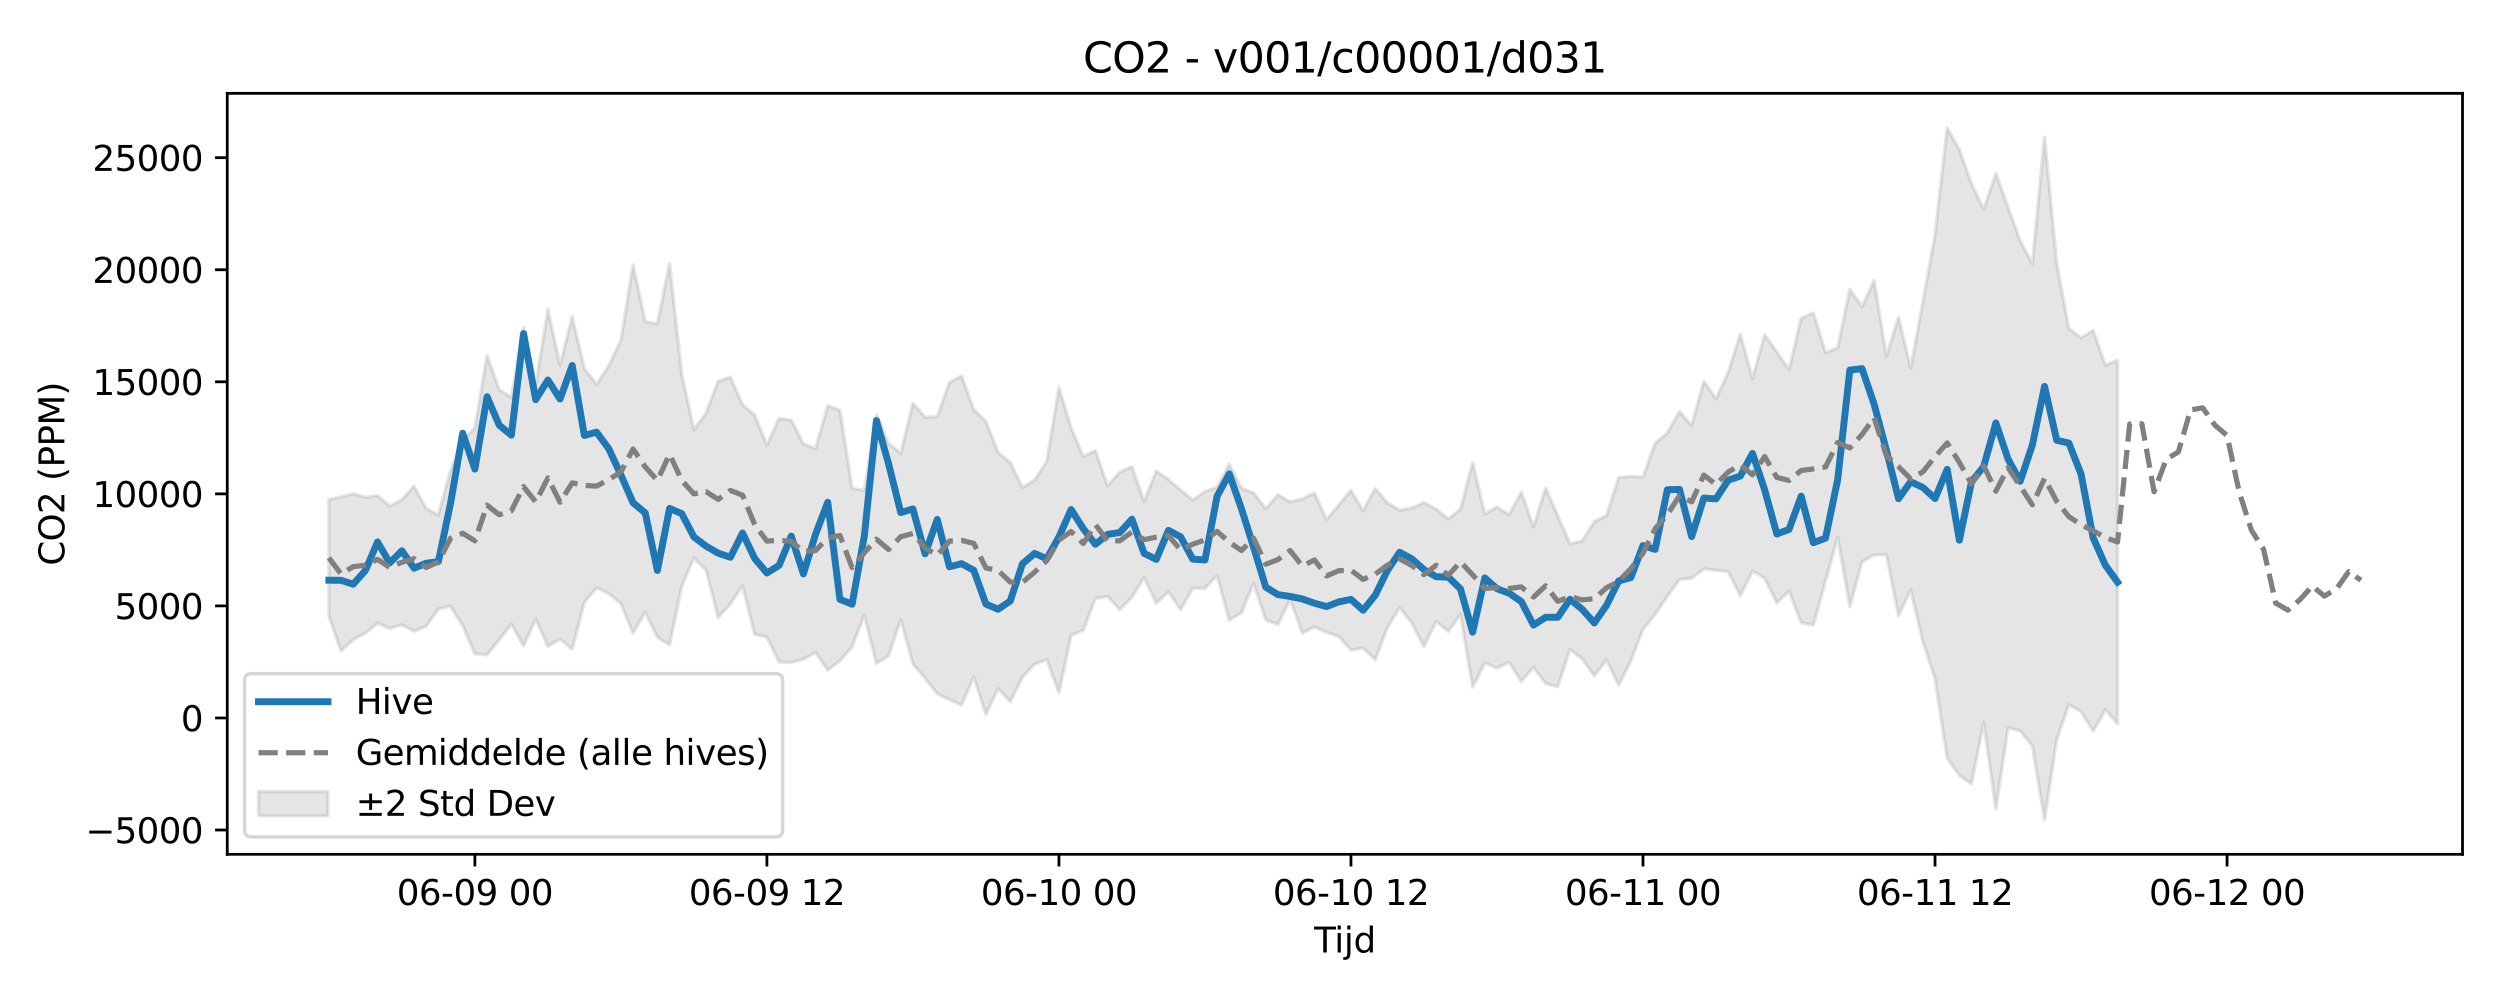 <?xml version="1.0" encoding="utf-8" standalone="no"?>
<!DOCTYPE svg PUBLIC "-//W3C//DTD SVG 1.1//EN"
  "http://www.w3.org/Graphics/SVG/1.1/DTD/svg11.dtd">
<svg xmlns:xlink="http://www.w3.org/1999/xlink" width="720pt" height="288pt" viewBox="0 0 720 288" xmlns="http://www.w3.org/2000/svg" version="1.1">
 <defs>
  <style type="text/css">*{stroke-linejoin: round; stroke-linecap: butt}</style>
 </defs>
 <g id="figure_1">
  <g id="patch_1">
   <path d="M 0 288 
L 720 288 
L 720 0 
L 0 0 
z
" style="fill: #ffffff"/>
  </g>
  <g id="axes_1">
   <g id="patch_2">
    <path d="M 65.45 246.04 
L 709.2 246.04 
L 709.2 26.88 
L 65.45 26.88 
z
" style="fill: #ffffff"/>
   </g>
   <g id="FillBetweenPolyCollection_1">
    <defs>
     <path id="m5244ce7e10" d="M 94.711 -144.107 
L 94.711 -110.605 
L 98.216 -100.515 
L 101.72 -103.811 
L 105.224 -105.642 
L 108.729 -108.544 
L 112.233 -106.975 
L 115.737 -108.066 
L 119.242 -106.211 
L 122.746 -107.614 
L 126.251 -112.618 
L 129.755 -113.443 
L 133.259 -107.786 
L 136.764 -99.717 
L 140.268 -99.405 
L 143.772 -103.745 
L 147.277 -108.27 
L 150.781 -101.955 
L 154.285 -109.756 
L 157.79 -101.806 
L 161.294 -103.96 
L 164.798 -101.044 
L 168.303 -114.542 
L 171.807 -118.716 
L 175.312 -117.086 
L 178.816 -114.177 
L 182.32 -105.667 
L 185.825 -111.736 
L 189.329 -104.49 
L 192.833 -102.254 
L 196.338 -119.076 
L 199.842 -127.351 
L 203.346 -123.786 
L 206.851 -110.171 
L 210.355 -114.088 
L 213.859 -119.336 
L 217.364 -105.314 
L 220.868 -104.504 
L 224.372 -97.335 
L 227.877 -97.177 
L 231.381 -98.163 
L 234.886 -100.057 
L 238.39 -95.012 
L 241.894 -97.695 
L 245.399 -101.659 
L 248.903 -110.799 
L 252.407 -96.98 
L 255.912 -99.143 
L 259.416 -109.472 
L 262.92 -96.816 
L 266.425 -92.606 
L 269.929 -88.187 
L 273.433 -86.468 
L 276.938 -84.993 
L 280.442 -93.028 
L 283.947 -82.207 
L 287.451 -89.719 
L 290.955 -85.913 
L 294.46 -92.959 
L 297.964 -96.705 
L 301.468 -98.048 
L 304.973 -88.462 
L 308.477 -105.051 
L 311.981 -106.446 
L 315.486 -115.63 
L 318.99 -116.232 
L 322.494 -112.45 
L 325.999 -115.993 
L 329.503 -121.655 
L 333.007 -114.295 
L 336.512 -117.542 
L 340.016 -112.461 
L 343.521 -118.574 
L 347.025 -118.573 
L 350.529 -122.231 
L 354.034 -109.398 
L 357.538 -111.501 
L 361.042 -119.966 
L 364.547 -109.494 
L 368.051 -108.139 
L 371.555 -115.425 
L 375.06 -105.657 
L 378.564 -107.45 
L 382.068 -105.893 
L 385.573 -104.692 
L 389.077 -100.757 
L 392.582 -101.395 
L 396.086 -98.008 
L 399.59 -107.343 
L 403.095 -112.953 
L 406.599 -108.597 
L 410.103 -101.781 
L 413.608 -109.017 
L 417.112 -106.128 
L 420.616 -111.037 
L 424.121 -90.12 
L 427.625 -97.076 
L 431.129 -95.622 
L 434.634 -97.276 
L 438.138 -91.741 
L 441.643 -95.83 
L 445.147 -91.153 
L 448.651 -90.254 
L 452.156 -100.965 
L 455.66 -98.223 
L 459.164 -93.38 
L 462.669 -97.934 
L 466.173 -90.638 
L 469.677 -97.667 
L 473.182 -106.684 
L 476.686 -111.089 
L 480.19 -116.275 
L 483.695 -121.079 
L 487.199 -121.437 
L 490.703 -124.173 
L 494.208 -123.781 
L 497.712 -123.364 
L 501.217 -116.416 
L 504.721 -123.534 
L 508.225 -121.498 
L 511.73 -114.367 
L 515.234 -117.801 
L 518.738 -108.666 
L 522.243 -107.972 
L 525.747 -120.616 
L 529.251 -133.316 
L 532.756 -113.282 
L 536.26 -126.2 
L 539.764 -128.179 
L 543.269 -128.191 
L 546.773 -110.651 
L 550.278 -118.142 
L 553.782 -103.223 
L 557.286 -92.496 
L 560.791 -69.696 
L 564.295 -64.666 
L 567.799 -62.239 
L 571.304 -79.957 
L 574.808 -55.011 
L 578.312 -78.392 
L 581.817 -77.546 
L 585.321 -73.177 
L 588.825 -51.922 
L 592.33 -75.005 
L 595.834 -85.092 
L 599.338 -83.055 
L 602.843 -77.421 
L 606.347 -83.582 
L 609.852 -79.598 
L 609.852 -184.232 
L 609.852 -184.232 
L 606.347 -182.8 
L 602.843 -192.86 
L 599.338 -190.712 
L 595.834 -193.347 
L 592.33 -212.213 
L 588.825 -248.52 
L 585.321 -212.056 
L 581.817 -218.574 
L 578.312 -228.282 
L 574.808 -238.042 
L 571.304 -227.746 
L 567.799 -235.054 
L 564.295 -244.946 
L 560.791 -251.158 
L 557.286 -220.424 
L 553.782 -201.003 
L 550.278 -181.959 
L 546.773 -196.606 
L 543.269 -185.353 
L 539.764 -207.194 
L 536.26 -199.543 
L 532.756 -204.684 
L 529.251 -187.857 
L 525.747 -186.425 
L 522.243 -197.906 
L 518.738 -196.319 
L 515.234 -181.488 
L 511.73 -186.629 
L 508.225 -191.543 
L 504.721 -178.943 
L 501.217 -191.816 
L 497.712 -180.768 
L 494.208 -173.107 
L 490.703 -178.162 
L 487.199 -165.482 
L 483.695 -169.464 
L 480.19 -163.301 
L 476.686 -160.363 
L 473.182 -150.656 
L 469.677 -150.837 
L 466.173 -150.455 
L 462.669 -139.494 
L 459.164 -137.759 
L 455.66 -132.231 
L 452.156 -131.363 
L 448.651 -139.393 
L 445.147 -147.418 
L 441.643 -136.262 
L 438.138 -146.226 
L 434.634 -139.749 
L 431.129 -141.965 
L 427.625 -139.939 
L 424.121 -154.752 
L 420.616 -141.346 
L 417.112 -138.514 
L 413.608 -141.375 
L 410.103 -143.241 
L 406.599 -141.664 
L 403.095 -141.074 
L 399.59 -143.122 
L 396.086 -147.345 
L 392.582 -140.862 
L 389.077 -146.812 
L 385.573 -142.6 
L 382.068 -138.37 
L 378.564 -146.004 
L 375.06 -144.327 
L 371.555 -143.481 
L 368.051 -145.54 
L 364.547 -141.504 
L 361.042 -146.01 
L 357.538 -147.397 
L 354.034 -154.323 
L 350.529 -147.706 
L 347.025 -146.436 
L 343.521 -143.962 
L 340.016 -146.854 
L 336.512 -149.885 
L 333.007 -152.333 
L 329.503 -143.501 
L 325.999 -153.59 
L 322.494 -152.058 
L 318.99 -148.065 
L 315.486 -158.19 
L 311.981 -156.49 
L 308.477 -164.799 
L 304.973 -176.457 
L 301.468 -155.068 
L 297.964 -149.703 
L 294.46 -147.623 
L 290.955 -154.805 
L 287.451 -157.713 
L 283.947 -166.626 
L 280.442 -169.997 
L 276.938 -179.731 
L 273.433 -177.877 
L 269.929 -168.012 
L 266.425 -167.811 
L 262.92 -171.88 
L 259.416 -157.426 
L 255.912 -160.339 
L 252.407 -168.451 
L 248.903 -146.719 
L 245.399 -147.43 
L 241.894 -169.866 
L 238.39 -171.147 
L 234.886 -158.821 
L 231.381 -160.181 
L 227.877 -167.037 
L 224.372 -167.461 
L 220.868 -159.801 
L 217.364 -168.442 
L 213.859 -171.435 
L 210.355 -179.41 
L 206.851 -178.178 
L 203.346 -169.042 
L 199.842 -164.179 
L 196.338 -180.229 
L 192.833 -212.105 
L 189.329 -194.736 
L 185.825 -195.345 
L 182.32 -211.694 
L 178.816 -189.981 
L 175.312 -182.62 
L 171.807 -177.287 
L 168.303 -181.856 
L 164.798 -196.821 
L 161.294 -182.765 
L 157.79 -198.879 
L 154.285 -177.098 
L 150.781 -193.75 
L 147.277 -173.494 
L 143.772 -175.742 
L 140.268 -185.632 
L 136.764 -164.779 
L 133.259 -161.066 
L 129.755 -152.504 
L 126.251 -139.712 
L 122.746 -141.507 
L 119.242 -147.998 
L 115.737 -144.077 
L 112.233 -142.21 
L 108.729 -145.263 
L 105.224 -144.799 
L 101.72 -145.789 
L 98.216 -144.871 
L 94.711 -144.107 
z
" style="stroke: #808080; stroke-opacity: 0.2"/>
    </defs>
    <g clip-path="url(#pc3c3905e99)">
     <use xlink:href="#m5244ce7e10" x="0" y="288" style="fill: #808080; fill-opacity: 0.2; stroke: #808080; stroke-opacity: 0.2"/>
    </g>
   </g>
   <g id="matplotlib.axis_1">
    <g id="xtick_1">
     <g id="line2d_1">
      <defs>
       <path id="m44a7cd082e" d="M 0 0 
L 0 3.5 
" style="stroke: #000000; stroke-width: 0.8"/>
      </defs>
      <g>
       <use xlink:href="#m44a7cd082e" x="136.764" y="246.04" style="stroke: #000000; stroke-width: 0.8"/>
      </g>
     </g>
     <g id="text_1">
      <!-- 06-09 00 -->
      <g transform="translate(114.283 260.638) scale(0.1 -0.1)">
       <defs>
        <path id="DejaVuSans-30" d="M 2034 4250 
Q 1547 4250 1301 3770 
Q 1056 3291 1056 2328 
Q 1056 1369 1301 889 
Q 1547 409 2034 409 
Q 2525 409 2770 889 
Q 3016 1369 3016 2328 
Q 3016 3291 2770 3770 
Q 2525 4250 2034 4250 
z
M 2034 4750 
Q 2819 4750 3233 4129 
Q 3647 3509 3647 2328 
Q 3647 1150 3233 529 
Q 2819 -91 2034 -91 
Q 1250 -91 836 529 
Q 422 1150 422 2328 
Q 422 3509 836 4129 
Q 1250 4750 2034 4750 
z
" transform="scale(0.016)"/>
        <path id="DejaVuSans-36" d="M 2113 2584 
Q 1688 2584 1439 2293 
Q 1191 2003 1191 1497 
Q 1191 994 1439 701 
Q 1688 409 2113 409 
Q 2538 409 2786 701 
Q 3034 994 3034 1497 
Q 3034 2003 2786 2293 
Q 2538 2584 2113 2584 
z
M 3366 4563 
L 3366 3988 
Q 3128 4100 2886 4159 
Q 2644 4219 2406 4219 
Q 1781 4219 1451 3797 
Q 1122 3375 1075 2522 
Q 1259 2794 1537 2939 
Q 1816 3084 2150 3084 
Q 2853 3084 3261 2657 
Q 3669 2231 3669 1497 
Q 3669 778 3244 343 
Q 2819 -91 2113 -91 
Q 1303 -91 875 529 
Q 447 1150 447 2328 
Q 447 3434 972 4092 
Q 1497 4750 2381 4750 
Q 2619 4750 2861 4703 
Q 3103 4656 3366 4563 
z
" transform="scale(0.016)"/>
        <path id="DejaVuSans-2d" d="M 313 2009 
L 1997 2009 
L 1997 1497 
L 313 1497 
L 313 2009 
z
" transform="scale(0.016)"/>
        <path id="DejaVuSans-39" d="M 703 97 
L 703 672 
Q 941 559 1184 500 
Q 1428 441 1663 441 
Q 2288 441 2617 861 
Q 2947 1281 2994 2138 
Q 2813 1869 2534 1725 
Q 2256 1581 1919 1581 
Q 1219 1581 811 2004 
Q 403 2428 403 3163 
Q 403 3881 828 4315 
Q 1253 4750 1959 4750 
Q 2769 4750 3195 4129 
Q 3622 3509 3622 2328 
Q 3622 1225 3098 567 
Q 2575 -91 1691 -91 
Q 1453 -91 1209 -44 
Q 966 3 703 97 
z
M 1959 2075 
Q 2384 2075 2632 2365 
Q 2881 2656 2881 3163 
Q 2881 3666 2632 3958 
Q 2384 4250 1959 4250 
Q 1534 4250 1286 3958 
Q 1038 3666 1038 3163 
Q 1038 2656 1286 2365 
Q 1534 2075 1959 2075 
z
" transform="scale(0.016)"/>
        <path id="DejaVuSans-20" transform="scale(0.016)"/>
       </defs>
       <use xlink:href="#DejaVuSans-30"/>
       <use xlink:href="#DejaVuSans-36" transform="translate(63.623 0)"/>
       <use xlink:href="#DejaVuSans-2d" transform="translate(127.246 0)"/>
       <use xlink:href="#DejaVuSans-30" transform="translate(163.33 0)"/>
       <use xlink:href="#DejaVuSans-39" transform="translate(226.953 0)"/>
       <use xlink:href="#DejaVuSans-20" transform="translate(290.576 0)"/>
       <use xlink:href="#DejaVuSans-30" transform="translate(322.363 0)"/>
       <use xlink:href="#DejaVuSans-30" transform="translate(385.986 0)"/>
      </g>
     </g>
    </g>
    <g id="xtick_2">
     <g id="line2d_2">
      <g>
       <use xlink:href="#m44a7cd082e" x="220.868" y="246.04" style="stroke: #000000; stroke-width: 0.8"/>
      </g>
     </g>
     <g id="text_2">
      <!-- 06-09 12 -->
      <g transform="translate(198.388 260.638) scale(0.1 -0.1)">
       <defs>
        <path id="DejaVuSans-31" d="M 794 531 
L 1825 531 
L 1825 4091 
L 703 3866 
L 703 4441 
L 1819 4666 
L 2450 4666 
L 2450 531 
L 3481 531 
L 3481 0 
L 794 0 
L 794 531 
z
" transform="scale(0.016)"/>
        <path id="DejaVuSans-32" d="M 1228 531 
L 3431 531 
L 3431 0 
L 469 0 
L 469 531 
Q 828 903 1448 1529 
Q 2069 2156 2228 2338 
Q 2531 2678 2651 2914 
Q 2772 3150 2772 3378 
Q 2772 3750 2511 3984 
Q 2250 4219 1831 4219 
Q 1534 4219 1204 4116 
Q 875 4013 500 3803 
L 500 4441 
Q 881 4594 1212 4672 
Q 1544 4750 1819 4750 
Q 2544 4750 2975 4387 
Q 3406 4025 3406 3419 
Q 3406 3131 3298 2873 
Q 3191 2616 2906 2266 
Q 2828 2175 2409 1742 
Q 1991 1309 1228 531 
z
" transform="scale(0.016)"/>
       </defs>
       <use xlink:href="#DejaVuSans-30"/>
       <use xlink:href="#DejaVuSans-36" transform="translate(63.623 0)"/>
       <use xlink:href="#DejaVuSans-2d" transform="translate(127.246 0)"/>
       <use xlink:href="#DejaVuSans-30" transform="translate(163.33 0)"/>
       <use xlink:href="#DejaVuSans-39" transform="translate(226.953 0)"/>
       <use xlink:href="#DejaVuSans-20" transform="translate(290.576 0)"/>
       <use xlink:href="#DejaVuSans-31" transform="translate(322.363 0)"/>
       <use xlink:href="#DejaVuSans-32" transform="translate(385.986 0)"/>
      </g>
     </g>
    </g>
    <g id="xtick_3">
     <g id="line2d_3">
      <g>
       <use xlink:href="#m44a7cd082e" x="304.973" y="246.04" style="stroke: #000000; stroke-width: 0.8"/>
      </g>
     </g>
     <g id="text_3">
      <!-- 06-10 00 -->
      <g transform="translate(282.492 260.638) scale(0.1 -0.1)">
       <use xlink:href="#DejaVuSans-30"/>
       <use xlink:href="#DejaVuSans-36" transform="translate(63.623 0)"/>
       <use xlink:href="#DejaVuSans-2d" transform="translate(127.246 0)"/>
       <use xlink:href="#DejaVuSans-31" transform="translate(163.33 0)"/>
       <use xlink:href="#DejaVuSans-30" transform="translate(226.953 0)"/>
       <use xlink:href="#DejaVuSans-20" transform="translate(290.576 0)"/>
       <use xlink:href="#DejaVuSans-30" transform="translate(322.363 0)"/>
       <use xlink:href="#DejaVuSans-30" transform="translate(385.986 0)"/>
      </g>
     </g>
    </g>
    <g id="xtick_4">
     <g id="line2d_4">
      <g>
       <use xlink:href="#m44a7cd082e" x="389.077" y="246.04" style="stroke: #000000; stroke-width: 0.8"/>
      </g>
     </g>
     <g id="text_4">
      <!-- 06-10 12 -->
      <g transform="translate(366.597 260.638) scale(0.1 -0.1)">
       <use xlink:href="#DejaVuSans-30"/>
       <use xlink:href="#DejaVuSans-36" transform="translate(63.623 0)"/>
       <use xlink:href="#DejaVuSans-2d" transform="translate(127.246 0)"/>
       <use xlink:href="#DejaVuSans-31" transform="translate(163.33 0)"/>
       <use xlink:href="#DejaVuSans-30" transform="translate(226.953 0)"/>
       <use xlink:href="#DejaVuSans-20" transform="translate(290.576 0)"/>
       <use xlink:href="#DejaVuSans-31" transform="translate(322.363 0)"/>
       <use xlink:href="#DejaVuSans-32" transform="translate(385.986 0)"/>
      </g>
     </g>
    </g>
    <g id="xtick_5">
     <g id="line2d_5">
      <g>
       <use xlink:href="#m44a7cd082e" x="473.182" y="246.04" style="stroke: #000000; stroke-width: 0.8"/>
      </g>
     </g>
     <g id="text_5">
      <!-- 06-11 00 -->
      <g transform="translate(450.701 260.638) scale(0.1 -0.1)">
       <use xlink:href="#DejaVuSans-30"/>
       <use xlink:href="#DejaVuSans-36" transform="translate(63.623 0)"/>
       <use xlink:href="#DejaVuSans-2d" transform="translate(127.246 0)"/>
       <use xlink:href="#DejaVuSans-31" transform="translate(163.33 0)"/>
       <use xlink:href="#DejaVuSans-31" transform="translate(226.953 0)"/>
       <use xlink:href="#DejaVuSans-20" transform="translate(290.576 0)"/>
       <use xlink:href="#DejaVuSans-30" transform="translate(322.363 0)"/>
       <use xlink:href="#DejaVuSans-30" transform="translate(385.986 0)"/>
      </g>
     </g>
    </g>
    <g id="xtick_6">
     <g id="line2d_6">
      <g>
       <use xlink:href="#m44a7cd082e" x="557.286" y="246.04" style="stroke: #000000; stroke-width: 0.8"/>
      </g>
     </g>
     <g id="text_6">
      <!-- 06-11 12 -->
      <g transform="translate(534.806 260.638) scale(0.1 -0.1)">
       <use xlink:href="#DejaVuSans-30"/>
       <use xlink:href="#DejaVuSans-36" transform="translate(63.623 0)"/>
       <use xlink:href="#DejaVuSans-2d" transform="translate(127.246 0)"/>
       <use xlink:href="#DejaVuSans-31" transform="translate(163.33 0)"/>
       <use xlink:href="#DejaVuSans-31" transform="translate(226.953 0)"/>
       <use xlink:href="#DejaVuSans-20" transform="translate(290.576 0)"/>
       <use xlink:href="#DejaVuSans-31" transform="translate(322.363 0)"/>
       <use xlink:href="#DejaVuSans-32" transform="translate(385.986 0)"/>
      </g>
     </g>
    </g>
    <g id="xtick_7">
     <g id="line2d_7">
      <g>
       <use xlink:href="#m44a7cd082e" x="641.391" y="246.04" style="stroke: #000000; stroke-width: 0.8"/>
      </g>
     </g>
     <g id="text_7">
      <!-- 06-12 00 -->
      <g transform="translate(618.91 260.638) scale(0.1 -0.1)">
       <use xlink:href="#DejaVuSans-30"/>
       <use xlink:href="#DejaVuSans-36" transform="translate(63.623 0)"/>
       <use xlink:href="#DejaVuSans-2d" transform="translate(127.246 0)"/>
       <use xlink:href="#DejaVuSans-31" transform="translate(163.33 0)"/>
       <use xlink:href="#DejaVuSans-32" transform="translate(226.953 0)"/>
       <use xlink:href="#DejaVuSans-20" transform="translate(290.576 0)"/>
       <use xlink:href="#DejaVuSans-30" transform="translate(322.363 0)"/>
       <use xlink:href="#DejaVuSans-30" transform="translate(385.986 0)"/>
      </g>
     </g>
    </g>
    <g id="text_8">
     <!-- Tijd -->
     <g transform="translate(378.475 274.317) scale(0.1 -0.1)">
      <defs>
       <path id="DejaVuSans-54" d="M -19 4666 
L 3928 4666 
L 3928 4134 
L 2272 4134 
L 2272 0 
L 1638 0 
L 1638 4134 
L -19 4134 
L -19 4666 
z
" transform="scale(0.016)"/>
       <path id="DejaVuSans-69" d="M 603 3500 
L 1178 3500 
L 1178 0 
L 603 0 
L 603 3500 
z
M 603 4863 
L 1178 4863 
L 1178 4134 
L 603 4134 
L 603 4863 
z
" transform="scale(0.016)"/>
       <path id="DejaVuSans-6a" d="M 603 3500 
L 1178 3500 
L 1178 -63 
Q 1178 -731 923 -1031 
Q 669 -1331 103 -1331 
L -116 -1331 
L -116 -844 
L 38 -844 
Q 366 -844 484 -692 
Q 603 -541 603 -63 
L 603 3500 
z
M 603 4863 
L 1178 4863 
L 1178 4134 
L 603 4134 
L 603 4863 
z
" transform="scale(0.016)"/>
       <path id="DejaVuSans-64" d="M 2906 2969 
L 2906 4863 
L 3481 4863 
L 3481 0 
L 2906 0 
L 2906 525 
Q 2725 213 2448 61 
Q 2172 -91 1784 -91 
Q 1150 -91 751 415 
Q 353 922 353 1747 
Q 353 2572 751 3078 
Q 1150 3584 1784 3584 
Q 2172 3584 2448 3432 
Q 2725 3281 2906 2969 
z
M 947 1747 
Q 947 1113 1208 752 
Q 1469 391 1925 391 
Q 2381 391 2643 752 
Q 2906 1113 2906 1747 
Q 2906 2381 2643 2742 
Q 2381 3103 1925 3103 
Q 1469 3103 1208 2742 
Q 947 2381 947 1747 
z
" transform="scale(0.016)"/>
      </defs>
      <use xlink:href="#DejaVuSans-54"/>
      <use xlink:href="#DejaVuSans-69" transform="translate(57.959 0)"/>
      <use xlink:href="#DejaVuSans-6a" transform="translate(85.742 0)"/>
      <use xlink:href="#DejaVuSans-64" transform="translate(113.525 0)"/>
     </g>
    </g>
   </g>
   <g id="matplotlib.axis_2">
    <g id="ytick_1">
     <g id="line2d_8">
      <defs>
       <path id="m68f3db3cd7" d="M 0 0 
L -3.5 0 
" style="stroke: #000000; stroke-width: 0.8"/>
      </defs>
      <g>
       <use xlink:href="#m68f3db3cd7" x="65.45" y="239.047" style="stroke: #000000; stroke-width: 0.8"/>
      </g>
     </g>
     <g id="text_9">
      <!-- −5000 -->
      <g transform="translate(24.62 242.846) scale(0.1 -0.1)">
       <defs>
        <path id="DejaVuSans-2212" d="M 678 2272 
L 4684 2272 
L 4684 1741 
L 678 1741 
L 678 2272 
z
" transform="scale(0.016)"/>
        <path id="DejaVuSans-35" d="M 691 4666 
L 3169 4666 
L 3169 4134 
L 1269 4134 
L 1269 2991 
Q 1406 3038 1543 3061 
Q 1681 3084 1819 3084 
Q 2600 3084 3056 2656 
Q 3513 2228 3513 1497 
Q 3513 744 3044 326 
Q 2575 -91 1722 -91 
Q 1428 -91 1123 -41 
Q 819 9 494 109 
L 494 744 
Q 775 591 1075 516 
Q 1375 441 1709 441 
Q 2250 441 2565 725 
Q 2881 1009 2881 1497 
Q 2881 1984 2565 2268 
Q 2250 2553 1709 2553 
Q 1456 2553 1204 2497 
Q 953 2441 691 2322 
L 691 4666 
z
" transform="scale(0.016)"/>
       </defs>
       <use xlink:href="#DejaVuSans-2212"/>
       <use xlink:href="#DejaVuSans-35" transform="translate(83.789 0)"/>
       <use xlink:href="#DejaVuSans-30" transform="translate(147.412 0)"/>
       <use xlink:href="#DejaVuSans-30" transform="translate(211.035 0)"/>
       <use xlink:href="#DejaVuSans-30" transform="translate(274.658 0)"/>
      </g>
     </g>
    </g>
    <g id="ytick_2">
     <g id="line2d_9">
      <g>
       <use xlink:href="#m68f3db3cd7" x="65.45" y="206.774" style="stroke: #000000; stroke-width: 0.8"/>
      </g>
     </g>
     <g id="text_10">
      <!-- 0 -->
      <g transform="translate(52.087 210.573) scale(0.1 -0.1)">
       <use xlink:href="#DejaVuSans-30"/>
      </g>
     </g>
    </g>
    <g id="ytick_3">
     <g id="line2d_10">
      <g>
       <use xlink:href="#m68f3db3cd7" x="65.45" y="174.5" style="stroke: #000000; stroke-width: 0.8"/>
      </g>
     </g>
     <g id="text_11">
      <!-- 5000 -->
      <g transform="translate(33 178.299) scale(0.1 -0.1)">
       <use xlink:href="#DejaVuSans-35"/>
       <use xlink:href="#DejaVuSans-30" transform="translate(63.623 0)"/>
       <use xlink:href="#DejaVuSans-30" transform="translate(127.246 0)"/>
       <use xlink:href="#DejaVuSans-30" transform="translate(190.869 0)"/>
      </g>
     </g>
    </g>
    <g id="ytick_4">
     <g id="line2d_11">
      <g>
       <use xlink:href="#m68f3db3cd7" x="65.45" y="142.227" style="stroke: #000000; stroke-width: 0.8"/>
      </g>
     </g>
     <g id="text_12">
      <!-- 10000 -->
      <g transform="translate(26.637 146.026) scale(0.1 -0.1)">
       <use xlink:href="#DejaVuSans-31"/>
       <use xlink:href="#DejaVuSans-30" transform="translate(63.623 0)"/>
       <use xlink:href="#DejaVuSans-30" transform="translate(127.246 0)"/>
       <use xlink:href="#DejaVuSans-30" transform="translate(190.869 0)"/>
       <use xlink:href="#DejaVuSans-30" transform="translate(254.492 0)"/>
      </g>
     </g>
    </g>
    <g id="ytick_5">
     <g id="line2d_12">
      <g>
       <use xlink:href="#m68f3db3cd7" x="65.45" y="109.953" style="stroke: #000000; stroke-width: 0.8"/>
      </g>
     </g>
     <g id="text_13">
      <!-- 15000 -->
      <g transform="translate(26.637 113.752) scale(0.1 -0.1)">
       <use xlink:href="#DejaVuSans-31"/>
       <use xlink:href="#DejaVuSans-35" transform="translate(63.623 0)"/>
       <use xlink:href="#DejaVuSans-30" transform="translate(127.246 0)"/>
       <use xlink:href="#DejaVuSans-30" transform="translate(190.869 0)"/>
       <use xlink:href="#DejaVuSans-30" transform="translate(254.492 0)"/>
      </g>
     </g>
    </g>
    <g id="ytick_6">
     <g id="line2d_13">
      <g>
       <use xlink:href="#m68f3db3cd7" x="65.45" y="77.679" style="stroke: #000000; stroke-width: 0.8"/>
      </g>
     </g>
     <g id="text_14">
      <!-- 20000 -->
      <g transform="translate(26.637 81.479) scale(0.1 -0.1)">
       <use xlink:href="#DejaVuSans-32"/>
       <use xlink:href="#DejaVuSans-30" transform="translate(63.623 0)"/>
       <use xlink:href="#DejaVuSans-30" transform="translate(127.246 0)"/>
       <use xlink:href="#DejaVuSans-30" transform="translate(190.869 0)"/>
       <use xlink:href="#DejaVuSans-30" transform="translate(254.492 0)"/>
      </g>
     </g>
    </g>
    <g id="ytick_7">
     <g id="line2d_14">
      <g>
       <use xlink:href="#m68f3db3cd7" x="65.45" y="45.406" style="stroke: #000000; stroke-width: 0.8"/>
      </g>
     </g>
     <g id="text_15">
      <!-- 25000 -->
      <g transform="translate(26.637 49.205) scale(0.1 -0.1)">
       <use xlink:href="#DejaVuSans-32"/>
       <use xlink:href="#DejaVuSans-35" transform="translate(63.623 0)"/>
       <use xlink:href="#DejaVuSans-30" transform="translate(127.246 0)"/>
       <use xlink:href="#DejaVuSans-30" transform="translate(190.869 0)"/>
       <use xlink:href="#DejaVuSans-30" transform="translate(254.492 0)"/>
      </g>
     </g>
    </g>
    <g id="text_16">
     <!-- CO2 (PPM) -->
     <g transform="translate(18.541 162.903) rotate(-90) scale(0.1 -0.1)">
      <defs>
       <path id="DejaVuSans-43" d="M 4122 4306 
L 4122 3641 
Q 3803 3938 3442 4084 
Q 3081 4231 2675 4231 
Q 1875 4231 1450 3742 
Q 1025 3253 1025 2328 
Q 1025 1406 1450 917 
Q 1875 428 2675 428 
Q 3081 428 3442 575 
Q 3803 722 4122 1019 
L 4122 359 
Q 3791 134 3420 21 
Q 3050 -91 2638 -91 
Q 1578 -91 968 557 
Q 359 1206 359 2328 
Q 359 3453 968 4101 
Q 1578 4750 2638 4750 
Q 3056 4750 3426 4639 
Q 3797 4528 4122 4306 
z
" transform="scale(0.016)"/>
       <path id="DejaVuSans-4f" d="M 2522 4238 
Q 1834 4238 1429 3725 
Q 1025 3213 1025 2328 
Q 1025 1447 1429 934 
Q 1834 422 2522 422 
Q 3209 422 3611 934 
Q 4013 1447 4013 2328 
Q 4013 3213 3611 3725 
Q 3209 4238 2522 4238 
z
M 2522 4750 
Q 3503 4750 4090 4092 
Q 4678 3434 4678 2328 
Q 4678 1225 4090 567 
Q 3503 -91 2522 -91 
Q 1538 -91 948 565 
Q 359 1222 359 2328 
Q 359 3434 948 4092 
Q 1538 4750 2522 4750 
z
" transform="scale(0.016)"/>
       <path id="DejaVuSans-28" d="M 1984 4856 
Q 1566 4138 1362 3434 
Q 1159 2731 1159 2009 
Q 1159 1288 1364 580 
Q 1569 -128 1984 -844 
L 1484 -844 
Q 1016 -109 783 600 
Q 550 1309 550 2009 
Q 550 2706 781 3412 
Q 1013 4119 1484 4856 
L 1984 4856 
z
" transform="scale(0.016)"/>
       <path id="DejaVuSans-50" d="M 1259 4147 
L 1259 2394 
L 2053 2394 
Q 2494 2394 2734 2622 
Q 2975 2850 2975 3272 
Q 2975 3691 2734 3919 
Q 2494 4147 2053 4147 
L 1259 4147 
z
M 628 4666 
L 2053 4666 
Q 2838 4666 3239 4311 
Q 3641 3956 3641 3272 
Q 3641 2581 3239 2228 
Q 2838 1875 2053 1875 
L 1259 1875 
L 1259 0 
L 628 0 
L 628 4666 
z
" transform="scale(0.016)"/>
       <path id="DejaVuSans-4d" d="M 628 4666 
L 1569 4666 
L 2759 1491 
L 3956 4666 
L 4897 4666 
L 4897 0 
L 4281 0 
L 4281 4097 
L 3078 897 
L 2444 897 
L 1241 4097 
L 1241 0 
L 628 0 
L 628 4666 
z
" transform="scale(0.016)"/>
       <path id="DejaVuSans-29" d="M 513 4856 
L 1013 4856 
Q 1481 4119 1714 3412 
Q 1947 2706 1947 2009 
Q 1947 1309 1714 600 
Q 1481 -109 1013 -844 
L 513 -844 
Q 928 -128 1133 580 
Q 1338 1288 1338 2009 
Q 1338 2731 1133 3434 
Q 928 4138 513 4856 
z
" transform="scale(0.016)"/>
      </defs>
      <use xlink:href="#DejaVuSans-43"/>
      <use xlink:href="#DejaVuSans-4f" transform="translate(69.824 0)"/>
      <use xlink:href="#DejaVuSans-32" transform="translate(148.535 0)"/>
      <use xlink:href="#DejaVuSans-20" transform="translate(212.158 0)"/>
      <use xlink:href="#DejaVuSans-28" transform="translate(243.945 0)"/>
      <use xlink:href="#DejaVuSans-50" transform="translate(282.959 0)"/>
      <use xlink:href="#DejaVuSans-50" transform="translate(343.262 0)"/>
      <use xlink:href="#DejaVuSans-4d" transform="translate(403.564 0)"/>
      <use xlink:href="#DejaVuSans-29" transform="translate(489.844 0)"/>
     </g>
    </g>
   </g>
   <g id="line2d_15">
    <path d="M 94.711 167.097 
L 98.216 167.127 
L 101.72 168.265 
L 105.224 164.308 
L 108.729 156.098 
L 112.233 162.126 
L 115.737 158.621 
L 119.242 163.645 
L 122.746 162.217 
L 126.251 161.726 
L 129.755 144.948 
L 133.259 124.767 
L 136.764 135.096 
L 140.268 114.252 
L 143.772 122.445 
L 147.277 125.339 
L 150.781 96.088 
L 154.285 115.1 
L 157.79 109.45 
L 161.294 114.907 
L 164.798 105.265 
L 168.303 125.423 
L 171.807 124.459 
L 175.312 129.214 
L 178.816 136.783 
L 182.32 144.799 
L 185.825 147.717 
L 189.329 164.302 
L 192.833 146.422 
L 196.338 147.935 
L 199.842 154.637 
L 203.346 157.29 
L 206.851 159.315 
L 210.355 160.493 
L 213.859 153.512 
L 217.364 160.872 
L 220.868 165.029 
L 224.372 162.834 
L 227.877 154.404 
L 231.381 165.272 
L 234.886 153.847 
L 238.39 144.658 
L 241.894 172.609 
L 245.399 174.02 
L 248.903 154.508 
L 252.407 121.117 
L 255.912 133.573 
L 259.416 147.616 
L 262.92 146.588 
L 266.425 159.512 
L 269.929 149.604 
L 273.433 163.234 
L 276.938 162.339 
L 280.442 164.241 
L 283.947 173.982 
L 287.451 175.473 
L 290.955 173.089 
L 294.46 162.391 
L 297.964 159.385 
L 301.468 160.919 
L 304.973 154.628 
L 308.477 146.741 
L 311.981 152.251 
L 315.486 156.76 
L 318.99 153.897 
L 322.494 153.374 
L 325.999 149.529 
L 329.503 159.372 
L 333.007 161.102 
L 336.512 152.754 
L 340.016 154.607 
L 343.521 161.033 
L 347.025 161.277 
L 350.529 142.909 
L 354.034 136.488 
L 357.538 146.515 
L 361.042 157.619 
L 364.547 169.095 
L 368.051 171.251 
L 371.555 171.778 
L 375.06 172.496 
L 378.564 173.734 
L 382.068 174.698 
L 385.573 173.343 
L 389.077 172.626 
L 392.582 175.749 
L 396.086 171.376 
L 399.59 164.265 
L 403.095 159.056 
L 406.599 160.945 
L 410.103 164.05 
L 413.608 166.092 
L 417.112 166.204 
L 420.616 169.594 
L 424.121 182.068 
L 427.625 166.447 
L 431.129 169.547 
L 434.634 170.857 
L 438.138 173.244 
L 441.643 180.021 
L 445.147 177.779 
L 448.651 177.766 
L 452.156 172.594 
L 455.66 175.46 
L 459.164 179.412 
L 462.669 174.358 
L 466.173 167.316 
L 469.677 166.343 
L 473.182 157.133 
L 476.686 158.221 
L 480.19 141.043 
L 483.695 140.944 
L 487.199 154.526 
L 490.703 143.438 
L 494.208 143.675 
L 497.712 138.3 
L 501.217 137.097 
L 504.721 130.58 
L 508.225 141.073 
L 511.73 153.796 
L 515.234 152.462 
L 518.738 142.906 
L 522.243 156.302 
L 525.747 154.987 
L 529.251 138.162 
L 532.756 106.586 
L 536.26 106.164 
L 539.764 116.462 
L 543.269 129.627 
L 546.773 143.623 
L 550.278 138.735 
L 553.782 140.387 
L 557.286 143.578 
L 560.791 135.182 
L 564.295 155.577 
L 567.799 138.737 
L 571.304 134.358 
L 574.808 121.8 
L 578.312 132.198 
L 581.817 138.605 
L 585.321 128.194 
L 588.825 111.287 
L 592.33 126.787 
L 595.834 127.615 
L 599.338 136.521 
L 602.843 154.934 
L 606.347 162.783 
L 609.852 167.652 
L 609.852 167.652 
" clip-path="url(#pc3c3905e99)" style="fill: none; stroke: #1f77b4; stroke-width: 2; stroke-linecap: square"/>
   </g>
   <g id="line2d_16">
    <path d="M 94.711 160.644 
L 98.216 165.307 
L 101.72 163.2 
L 105.224 162.779 
L 108.729 161.096 
L 112.233 163.408 
L 115.737 161.929 
L 119.242 160.895 
L 122.746 163.44 
L 126.251 161.835 
L 129.755 155.026 
L 133.259 153.574 
L 136.764 155.752 
L 140.268 145.482 
L 143.772 148.257 
L 147.277 147.118 
L 150.781 140.148 
L 154.285 144.573 
L 157.79 137.658 
L 161.294 144.638 
L 164.798 139.067 
L 168.303 139.801 
L 171.807 139.999 
L 175.312 138.147 
L 178.816 135.921 
L 182.32 129.319 
L 185.825 134.459 
L 189.329 138.387 
L 192.833 130.821 
L 196.338 138.348 
L 199.842 142.235 
L 203.346 141.586 
L 206.851 143.825 
L 210.355 141.251 
L 213.859 142.615 
L 217.364 151.122 
L 220.868 155.847 
L 224.372 155.602 
L 227.877 155.893 
L 231.381 158.828 
L 234.886 158.561 
L 238.39 154.92 
L 241.894 154.219 
L 245.399 163.456 
L 248.903 159.241 
L 252.407 155.285 
L 255.912 158.259 
L 259.416 154.551 
L 262.92 153.652 
L 266.425 157.792 
L 269.929 159.9 
L 273.433 155.828 
L 276.938 155.638 
L 280.442 156.487 
L 283.947 163.583 
L 287.451 164.284 
L 290.955 167.641 
L 294.46 167.709 
L 297.964 164.796 
L 301.468 161.442 
L 304.973 155.541 
L 308.477 153.075 
L 311.981 156.532 
L 315.486 151.09 
L 318.99 155.851 
L 322.494 155.746 
L 325.999 153.209 
L 329.503 155.422 
L 333.007 154.686 
L 336.512 154.287 
L 340.016 158.343 
L 343.521 156.732 
L 347.025 155.496 
L 350.529 153.032 
L 354.034 156.14 
L 357.538 158.551 
L 361.042 155.012 
L 364.547 162.501 
L 368.051 161.161 
L 371.555 158.547 
L 375.06 163.008 
L 378.564 161.273 
L 382.068 165.869 
L 385.573 164.354 
L 389.077 164.215 
L 392.582 166.871 
L 396.086 165.324 
L 399.59 162.768 
L 403.095 160.986 
L 406.599 162.87 
L 410.103 165.489 
L 413.608 162.804 
L 417.112 165.679 
L 420.616 161.809 
L 424.121 165.564 
L 427.625 169.493 
L 431.129 169.206 
L 434.634 169.488 
L 438.138 169.016 
L 441.643 171.954 
L 445.147 168.715 
L 448.651 173.177 
L 452.156 171.836 
L 455.66 172.773 
L 459.164 172.431 
L 462.669 169.286 
L 466.173 167.453 
L 469.677 163.748 
L 473.182 159.33 
L 476.686 152.274 
L 480.19 148.212 
L 483.695 142.729 
L 487.199 144.54 
L 490.703 136.833 
L 494.208 139.556 
L 497.712 135.934 
L 501.217 133.884 
L 504.721 136.761 
L 508.225 131.479 
L 511.73 137.502 
L 515.234 138.356 
L 518.738 135.508 
L 522.243 135.061 
L 525.747 134.479 
L 529.251 127.414 
L 532.756 129.017 
L 536.26 125.129 
L 539.764 120.314 
L 543.269 131.228 
L 546.773 134.372 
L 550.278 137.95 
L 553.782 135.887 
L 557.286 131.54 
L 560.791 127.573 
L 564.295 133.194 
L 567.799 139.353 
L 571.304 134.149 
L 574.808 141.473 
L 578.312 134.663 
L 585.321 145.384 
L 588.825 137.779 
L 592.33 144.391 
L 595.834 148.78 
L 599.338 151.116 
L 602.843 152.86 
L 606.347 154.809 
L 609.852 156.085 
L 613.356 122.096 
L 616.86 122.066 
L 620.365 141.613 
L 623.869 132.304 
L 627.373 130.158 
L 630.878 118.047 
L 634.382 117.464 
L 637.886 122.449 
L 641.391 125.423 
L 644.895 141.71 
L 648.399 152.696 
L 651.904 158.168 
L 655.408 173.691 
L 658.913 175.726 
L 662.417 172.673 
L 665.921 168.772 
L 669.426 171.679 
L 672.93 169.546 
L 676.434 164.624 
L 679.939 167.116 
L 679.939 167.116 
" clip-path="url(#pc3c3905e99)" style="fill: none; stroke-dasharray: 5.55,2.4; stroke-dashoffset: 0; stroke: #808080; stroke-width: 1.5"/>
   </g>
   <g id="patch_3">
    <path d="M 65.45 246.04 
L 65.45 26.88 
" style="fill: none; stroke: #000000; stroke-width: 0.8; stroke-linejoin: miter; stroke-linecap: square"/>
   </g>
   <g id="patch_4">
    <path d="M 709.2 246.04 
L 709.2 26.88 
" style="fill: none; stroke: #000000; stroke-width: 0.8; stroke-linejoin: miter; stroke-linecap: square"/>
   </g>
   <g id="patch_5">
    <path d="M 65.45 246.04 
L 709.2 246.04 
" style="fill: none; stroke: #000000; stroke-width: 0.8; stroke-linejoin: miter; stroke-linecap: square"/>
   </g>
   <g id="patch_6">
    <path d="M 65.45 26.88 
L 709.2 26.88 
" style="fill: none; stroke: #000000; stroke-width: 0.8; stroke-linejoin: miter; stroke-linecap: square"/>
   </g>
   <g id="text_17">
    <!-- CO2 - v001/c00001/d031 -->
    <g transform="translate(311.922 20.88) scale(0.12 -0.12)">
     <defs>
      <path id="DejaVuSans-76" d="M 191 3500 
L 800 3500 
L 1894 563 
L 2988 3500 
L 3597 3500 
L 2284 0 
L 1503 0 
L 191 3500 
z
" transform="scale(0.016)"/>
      <path id="DejaVuSans-2f" d="M 1625 4666 
L 2156 4666 
L 531 -594 
L 0 -594 
L 1625 4666 
z
" transform="scale(0.016)"/>
      <path id="DejaVuSans-63" d="M 3122 3366 
L 3122 2828 
Q 2878 2963 2633 3030 
Q 2388 3097 2138 3097 
Q 1578 3097 1268 2742 
Q 959 2388 959 1747 
Q 959 1106 1268 751 
Q 1578 397 2138 397 
Q 2388 397 2633 464 
Q 2878 531 3122 666 
L 3122 134 
Q 2881 22 2623 -34 
Q 2366 -91 2075 -91 
Q 1284 -91 818 406 
Q 353 903 353 1747 
Q 353 2603 823 3093 
Q 1294 3584 2113 3584 
Q 2378 3584 2631 3529 
Q 2884 3475 3122 3366 
z
" transform="scale(0.016)"/>
      <path id="DejaVuSans-33" d="M 2597 2516 
Q 3050 2419 3304 2112 
Q 3559 1806 3559 1356 
Q 3559 666 3084 287 
Q 2609 -91 1734 -91 
Q 1441 -91 1130 -33 
Q 819 25 488 141 
L 488 750 
Q 750 597 1062 519 
Q 1375 441 1716 441 
Q 2309 441 2620 675 
Q 2931 909 2931 1356 
Q 2931 1769 2642 2001 
Q 2353 2234 1838 2234 
L 1294 2234 
L 1294 2753 
L 1863 2753 
Q 2328 2753 2575 2939 
Q 2822 3125 2822 3475 
Q 2822 3834 2567 4026 
Q 2313 4219 1838 4219 
Q 1578 4219 1281 4162 
Q 984 4106 628 3988 
L 628 4550 
Q 988 4650 1302 4700 
Q 1616 4750 1894 4750 
Q 2613 4750 3031 4423 
Q 3450 4097 3450 3541 
Q 3450 3153 3228 2886 
Q 3006 2619 2597 2516 
z
" transform="scale(0.016)"/>
     </defs>
     <use xlink:href="#DejaVuSans-43"/>
     <use xlink:href="#DejaVuSans-4f" transform="translate(69.824 0)"/>
     <use xlink:href="#DejaVuSans-32" transform="translate(148.535 0)"/>
     <use xlink:href="#DejaVuSans-20" transform="translate(212.158 0)"/>
     <use xlink:href="#DejaVuSans-2d" transform="translate(243.945 0)"/>
     <use xlink:href="#DejaVuSans-20" transform="translate(280.029 0)"/>
     <use xlink:href="#DejaVuSans-76" transform="translate(311.816 0)"/>
     <use xlink:href="#DejaVuSans-30" transform="translate(370.996 0)"/>
     <use xlink:href="#DejaVuSans-30" transform="translate(434.619 0)"/>
     <use xlink:href="#DejaVuSans-31" transform="translate(498.242 0)"/>
     <use xlink:href="#DejaVuSans-2f" transform="translate(561.865 0)"/>
     <use xlink:href="#DejaVuSans-63" transform="translate(595.557 0)"/>
     <use xlink:href="#DejaVuSans-30" transform="translate(650.537 0)"/>
     <use xlink:href="#DejaVuSans-30" transform="translate(714.16 0)"/>
     <use xlink:href="#DejaVuSans-30" transform="translate(777.783 0)"/>
     <use xlink:href="#DejaVuSans-30" transform="translate(841.406 0)"/>
     <use xlink:href="#DejaVuSans-31" transform="translate(905.029 0)"/>
     <use xlink:href="#DejaVuSans-2f" transform="translate(968.652 0)"/>
     <use xlink:href="#DejaVuSans-64" transform="translate(1002.344 0)"/>
     <use xlink:href="#DejaVuSans-30" transform="translate(1065.82 0)"/>
     <use xlink:href="#DejaVuSans-33" transform="translate(1129.443 0)"/>
     <use xlink:href="#DejaVuSans-31" transform="translate(1193.066 0)"/>
    </g>
   </g>
   <g id="legend_1">
    <g id="patch_7">
     <path d="M 72.45 241.04 
L 223.394 241.04 
Q 225.394 241.04 225.394 239.04 
L 225.394 196.006 
Q 225.394 194.006 223.394 194.006 
L 72.45 194.006 
Q 70.45 194.006 70.45 196.006 
L 70.45 239.04 
Q 70.45 241.04 72.45 241.04 
z
" style="fill: #ffffff; opacity: 0.8; stroke: #cccccc; stroke-linejoin: miter"/>
    </g>
    <g id="line2d_17">
     <path d="M 74.45 202.104 
L 84.45 202.104 
L 94.45 202.104 
" style="fill: none; stroke: #1f77b4; stroke-width: 2; stroke-linecap: square"/>
    </g>
    <g id="text_18">
     <!-- Hive -->
     <g transform="translate(102.45 205.604) scale(0.1 -0.1)">
      <defs>
       <path id="DejaVuSans-48" d="M 628 4666 
L 1259 4666 
L 1259 2753 
L 3553 2753 
L 3553 4666 
L 4184 4666 
L 4184 0 
L 3553 0 
L 3553 2222 
L 1259 2222 
L 1259 0 
L 628 0 
L 628 4666 
z
" transform="scale(0.016)"/>
       <path id="DejaVuSans-65" d="M 3597 1894 
L 3597 1613 
L 953 1613 
Q 991 1019 1311 708 
Q 1631 397 2203 397 
Q 2534 397 2845 478 
Q 3156 559 3463 722 
L 3463 178 
Q 3153 47 2828 -22 
Q 2503 -91 2169 -91 
Q 1331 -91 842 396 
Q 353 884 353 1716 
Q 353 2575 817 3079 
Q 1281 3584 2069 3584 
Q 2775 3584 3186 3129 
Q 3597 2675 3597 1894 
z
M 3022 2063 
Q 3016 2534 2758 2815 
Q 2500 3097 2075 3097 
Q 1594 3097 1305 2825 
Q 1016 2553 972 2059 
L 3022 2063 
z
" transform="scale(0.016)"/>
      </defs>
      <use xlink:href="#DejaVuSans-48"/>
      <use xlink:href="#DejaVuSans-69" transform="translate(75.195 0)"/>
      <use xlink:href="#DejaVuSans-76" transform="translate(102.979 0)"/>
      <use xlink:href="#DejaVuSans-65" transform="translate(162.158 0)"/>
     </g>
    </g>
    <g id="line2d_18">
     <path d="M 74.45 216.782 
L 84.45 216.782 
L 94.45 216.782 
" style="fill: none; stroke-dasharray: 5.55,2.4; stroke-dashoffset: 0; stroke: #808080; stroke-width: 1.5"/>
    </g>
    <g id="text_19">
     <!-- Gemiddelde (alle hives) -->
     <g transform="translate(102.45 220.282) scale(0.1 -0.1)">
      <defs>
       <path id="DejaVuSans-47" d="M 3809 666 
L 3809 1919 
L 2778 1919 
L 2778 2438 
L 4434 2438 
L 4434 434 
Q 4069 175 3628 42 
Q 3188 -91 2688 -91 
Q 1594 -91 976 548 
Q 359 1188 359 2328 
Q 359 3472 976 4111 
Q 1594 4750 2688 4750 
Q 3144 4750 3555 4637 
Q 3966 4525 4313 4306 
L 4313 3634 
Q 3963 3931 3569 4081 
Q 3175 4231 2741 4231 
Q 1884 4231 1454 3753 
Q 1025 3275 1025 2328 
Q 1025 1384 1454 906 
Q 1884 428 2741 428 
Q 3075 428 3337 486 
Q 3600 544 3809 666 
z
" transform="scale(0.016)"/>
       <path id="DejaVuSans-6d" d="M 3328 2828 
Q 3544 3216 3844 3400 
Q 4144 3584 4550 3584 
Q 5097 3584 5394 3201 
Q 5691 2819 5691 2113 
L 5691 0 
L 5113 0 
L 5113 2094 
Q 5113 2597 4934 2840 
Q 4756 3084 4391 3084 
Q 3944 3084 3684 2787 
Q 3425 2491 3425 1978 
L 3425 0 
L 2847 0 
L 2847 2094 
Q 2847 2600 2669 2842 
Q 2491 3084 2119 3084 
Q 1678 3084 1418 2786 
Q 1159 2488 1159 1978 
L 1159 0 
L 581 0 
L 581 3500 
L 1159 3500 
L 1159 2956 
Q 1356 3278 1631 3431 
Q 1906 3584 2284 3584 
Q 2666 3584 2933 3390 
Q 3200 3197 3328 2828 
z
" transform="scale(0.016)"/>
       <path id="DejaVuSans-6c" d="M 603 4863 
L 1178 4863 
L 1178 0 
L 603 0 
L 603 4863 
z
" transform="scale(0.016)"/>
       <path id="DejaVuSans-61" d="M 2194 1759 
Q 1497 1759 1228 1600 
Q 959 1441 959 1056 
Q 959 750 1161 570 
Q 1363 391 1709 391 
Q 2188 391 2477 730 
Q 2766 1069 2766 1631 
L 2766 1759 
L 2194 1759 
z
M 3341 1997 
L 3341 0 
L 2766 0 
L 2766 531 
Q 2569 213 2275 61 
Q 1981 -91 1556 -91 
Q 1019 -91 701 211 
Q 384 513 384 1019 
Q 384 1609 779 1909 
Q 1175 2209 1959 2209 
L 2766 2209 
L 2766 2266 
Q 2766 2663 2505 2880 
Q 2244 3097 1772 3097 
Q 1472 3097 1187 3025 
Q 903 2953 641 2809 
L 641 3341 
Q 956 3463 1253 3523 
Q 1550 3584 1831 3584 
Q 2591 3584 2966 3190 
Q 3341 2797 3341 1997 
z
" transform="scale(0.016)"/>
       <path id="DejaVuSans-68" d="M 3513 2113 
L 3513 0 
L 2938 0 
L 2938 2094 
Q 2938 2591 2744 2837 
Q 2550 3084 2163 3084 
Q 1697 3084 1428 2787 
Q 1159 2491 1159 1978 
L 1159 0 
L 581 0 
L 581 4863 
L 1159 4863 
L 1159 2956 
Q 1366 3272 1645 3428 
Q 1925 3584 2291 3584 
Q 2894 3584 3203 3211 
Q 3513 2838 3513 2113 
z
" transform="scale(0.016)"/>
       <path id="DejaVuSans-73" d="M 2834 3397 
L 2834 2853 
Q 2591 2978 2328 3040 
Q 2066 3103 1784 3103 
Q 1356 3103 1142 2972 
Q 928 2841 928 2578 
Q 928 2378 1081 2264 
Q 1234 2150 1697 2047 
L 1894 2003 
Q 2506 1872 2764 1633 
Q 3022 1394 3022 966 
Q 3022 478 2636 193 
Q 2250 -91 1575 -91 
Q 1294 -91 989 -36 
Q 684 19 347 128 
L 347 722 
Q 666 556 975 473 
Q 1284 391 1588 391 
Q 1994 391 2212 530 
Q 2431 669 2431 922 
Q 2431 1156 2273 1281 
Q 2116 1406 1581 1522 
L 1381 1569 
Q 847 1681 609 1914 
Q 372 2147 372 2553 
Q 372 3047 722 3315 
Q 1072 3584 1716 3584 
Q 2034 3584 2315 3537 
Q 2597 3491 2834 3397 
z
" transform="scale(0.016)"/>
      </defs>
      <use xlink:href="#DejaVuSans-47"/>
      <use xlink:href="#DejaVuSans-65" transform="translate(77.49 0)"/>
      <use xlink:href="#DejaVuSans-6d" transform="translate(139.014 0)"/>
      <use xlink:href="#DejaVuSans-69" transform="translate(236.426 0)"/>
      <use xlink:href="#DejaVuSans-64" transform="translate(264.209 0)"/>
      <use xlink:href="#DejaVuSans-64" transform="translate(327.686 0)"/>
      <use xlink:href="#DejaVuSans-65" transform="translate(391.162 0)"/>
      <use xlink:href="#DejaVuSans-6c" transform="translate(452.686 0)"/>
      <use xlink:href="#DejaVuSans-64" transform="translate(480.469 0)"/>
      <use xlink:href="#DejaVuSans-65" transform="translate(543.945 0)"/>
      <use xlink:href="#DejaVuSans-20" transform="translate(605.469 0)"/>
      <use xlink:href="#DejaVuSans-28" transform="translate(637.256 0)"/>
      <use xlink:href="#DejaVuSans-61" transform="translate(676.27 0)"/>
      <use xlink:href="#DejaVuSans-6c" transform="translate(737.549 0)"/>
      <use xlink:href="#DejaVuSans-6c" transform="translate(765.332 0)"/>
      <use xlink:href="#DejaVuSans-65" transform="translate(793.115 0)"/>
      <use xlink:href="#DejaVuSans-20" transform="translate(854.639 0)"/>
      <use xlink:href="#DejaVuSans-68" transform="translate(886.426 0)"/>
      <use xlink:href="#DejaVuSans-69" transform="translate(949.805 0)"/>
      <use xlink:href="#DejaVuSans-76" transform="translate(977.588 0)"/>
      <use xlink:href="#DejaVuSans-65" transform="translate(1036.768 0)"/>
      <use xlink:href="#DejaVuSans-73" transform="translate(1098.291 0)"/>
      <use xlink:href="#DejaVuSans-29" transform="translate(1150.391 0)"/>
     </g>
    </g>
    <g id="patch_8">
     <path d="M 74.45 234.96 
L 94.45 234.96 
L 94.45 227.96 
L 74.45 227.96 
z
" style="fill: #808080; fill-opacity: 0.2; stroke: #808080; stroke-opacity: 0.2; stroke-linejoin: miter"/>
    </g>
    <g id="text_20">
     <!-- ±2 Std Dev -->
     <g transform="translate(102.45 234.96) scale(0.1 -0.1)">
      <defs>
       <path id="DejaVuSans-b1" d="M 2944 4013 
L 2944 2803 
L 4684 2803 
L 4684 2272 
L 2944 2272 
L 2944 1063 
L 2419 1063 
L 2419 2272 
L 678 2272 
L 678 2803 
L 2419 2803 
L 2419 4013 
L 2944 4013 
z
M 678 531 
L 4684 531 
L 4684 0 
L 678 0 
L 678 531 
z
" transform="scale(0.016)"/>
       <path id="DejaVuSans-53" d="M 3425 4513 
L 3425 3897 
Q 3066 4069 2747 4153 
Q 2428 4238 2131 4238 
Q 1616 4238 1336 4038 
Q 1056 3838 1056 3469 
Q 1056 3159 1242 3001 
Q 1428 2844 1947 2747 
L 2328 2669 
Q 3034 2534 3370 2195 
Q 3706 1856 3706 1288 
Q 3706 609 3251 259 
Q 2797 -91 1919 -91 
Q 1588 -91 1214 -16 
Q 841 59 441 206 
L 441 856 
Q 825 641 1194 531 
Q 1563 422 1919 422 
Q 2459 422 2753 634 
Q 3047 847 3047 1241 
Q 3047 1584 2836 1778 
Q 2625 1972 2144 2069 
L 1759 2144 
Q 1053 2284 737 2584 
Q 422 2884 422 3419 
Q 422 4038 858 4394 
Q 1294 4750 2059 4750 
Q 2388 4750 2728 4690 
Q 3069 4631 3425 4513 
z
" transform="scale(0.016)"/>
       <path id="DejaVuSans-74" d="M 1172 4494 
L 1172 3500 
L 2356 3500 
L 2356 3053 
L 1172 3053 
L 1172 1153 
Q 1172 725 1289 603 
Q 1406 481 1766 481 
L 2356 481 
L 2356 0 
L 1766 0 
Q 1100 0 847 248 
Q 594 497 594 1153 
L 594 3053 
L 172 3053 
L 172 3500 
L 594 3500 
L 594 4494 
L 1172 4494 
z
" transform="scale(0.016)"/>
       <path id="DejaVuSans-44" d="M 1259 4147 
L 1259 519 
L 2022 519 
Q 2988 519 3436 956 
Q 3884 1394 3884 2338 
Q 3884 3275 3436 3711 
Q 2988 4147 2022 4147 
L 1259 4147 
z
M 628 4666 
L 1925 4666 
Q 3281 4666 3915 4102 
Q 4550 3538 4550 2338 
Q 4550 1131 3912 565 
Q 3275 0 1925 0 
L 628 0 
L 628 4666 
z
" transform="scale(0.016)"/>
      </defs>
      <use xlink:href="#DejaVuSans-b1"/>
      <use xlink:href="#DejaVuSans-32" transform="translate(83.789 0)"/>
      <use xlink:href="#DejaVuSans-20" transform="translate(147.412 0)"/>
      <use xlink:href="#DejaVuSans-53" transform="translate(179.199 0)"/>
      <use xlink:href="#DejaVuSans-74" transform="translate(242.676 0)"/>
      <use xlink:href="#DejaVuSans-64" transform="translate(281.885 0)"/>
      <use xlink:href="#DejaVuSans-20" transform="translate(345.361 0)"/>
      <use xlink:href="#DejaVuSans-44" transform="translate(377.148 0)"/>
      <use xlink:href="#DejaVuSans-65" transform="translate(454.15 0)"/>
      <use xlink:href="#DejaVuSans-76" transform="translate(515.674 0)"/>
     </g>
    </g>
   </g>
  </g>
 </g>
 <defs>
  <clipPath id="pc3c3905e99">
   <rect x="65.45" y="26.88" width="643.75" height="219.16"/>
  </clipPath>
 </defs>
</svg>
